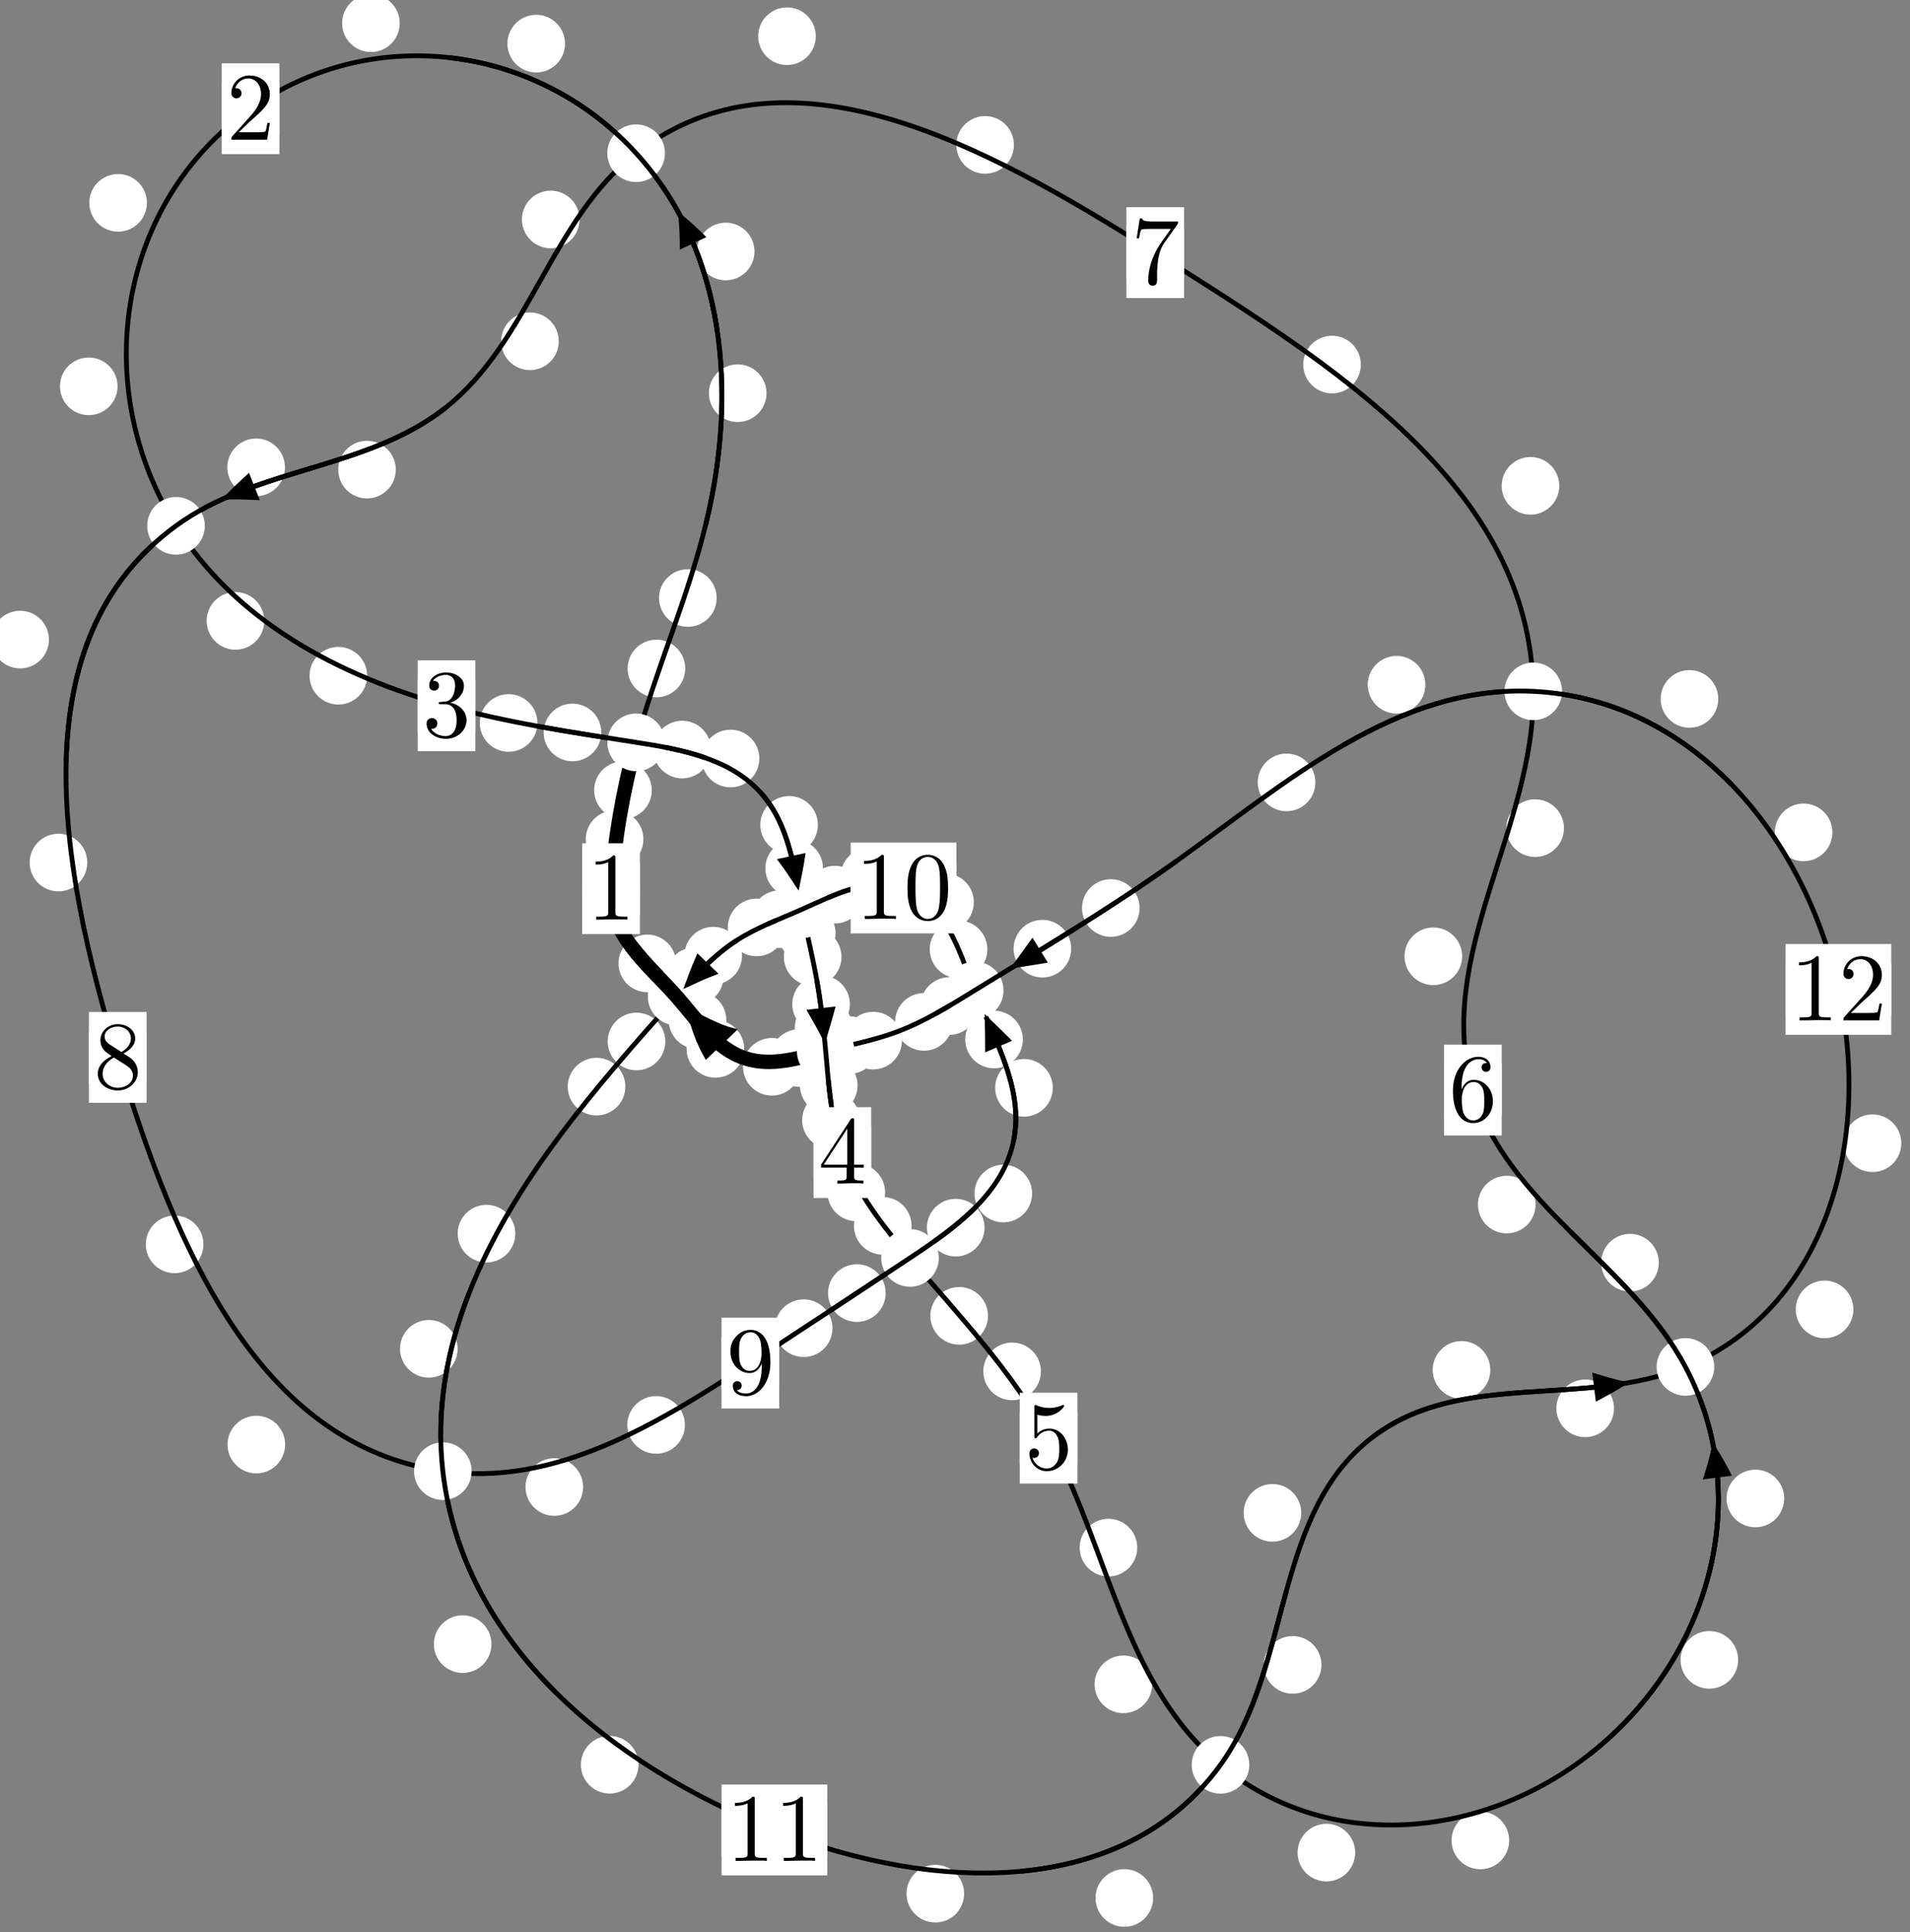 <?xml version="1.0"?>
<!-- Created by MetaPost 1.999 on 2021.07.05:2358 -->
<svg version="1.1" xmlns="http://www.w3.org/2000/svg" xmlns:xlink="http://www.w3.org/1999/xlink" width="198.171" height="200.43" viewBox="0 0 198.171 200.43">
<rect x="0" y="0" width="198.171" height="200.43" fill="#808080" stroke="none"/>
<!-- Original BoundingBox: -66.900116 -122.850647 131.271133 77.579437 -->
  <defs>
    <g transform="scale(0.01,0.01)" id="GLYPHcmr10_48">
      <path style="fill-rule: evenodd;" d="M460 -320C460 -400,455 -480,420 -554C374 -650,292 -666,250 -666C190 -666,117 -640,76 -547C44 -478,39 -400,39 -320C39 -245,43 -155,84 -79C127 2,200 22,249 22C303 22,379 1,423 -94C455 -163,460 -241,460 -320M249 -0C210 -0,151 -25,133 -121C122 -181,122 -273,122 -332C122 -396,122 -462,130 -516C149 -635,224 -644,249 -644C282 -644,348 -626,367 -527C377 -471,377 -395,377 -332C377 -257,377 -189,366 -125C351 -30,294 -0,249 -0"></path>
    </g>
    <g transform="scale(0.01,0.01)" id="GLYPHcmr10_49">
      <path style="fill-rule: evenodd;" d="M294 -640C294 -664,294 -666,271 -666C209 -602,121 -602,89 -602L89 -571C109 -571,168 -571,220 -597L220 -79C220 -43,217 -31,127 -31L95 -31L95 -0L257 -0L130 -3L217 -3L257 -3L297 -3L384 -3L419 -0L419 -31L387 -31C297 -31,294 -42,294 -79"></path>
    </g>
    <g transform="scale(0.01,0.01)" id="GLYPHcmr10_50">
      <path style="fill-rule: evenodd;" d="M127 -77L233 -180C389 -318,449 -372,449 -472C449 -586,359 -666,237 -666C124 -666,50 -574,50 -485C50 -429,100 -429,103 -429C120 -429,155 -441,155 -482C155 -508,137 -534,102 -534C94 -534,92 -534,89 -533C112 -598,166 -635,224 -635C315 -635,358 -554,358 -472C358 -392,308 -313,253 -251L61 -37C50 -26,50 -24,50 -0L421 -0L449 -174L424 -174C419 -144,412 -100,402 -85C395 -77,329 -77,307 -77"></path>
    </g>
    <g transform="scale(0.01,0.01)" id="GLYPHcmr10_51">
      <path style="fill-rule: evenodd;" d="M290 -352C372 -379,430 -449,430 -528C430 -610,342 -666,246 -666C145 -666,69 -606,69 -530C69 -497,91 -478,120 -478C151 -478,171 -500,171 -529C171 -579,124 -579,109 -579C140 -628,206 -641,242 -641C283 -641,338 -619,338 -529C338 -517,336 -459,310 -415C280 -367,246 -364,221 -363C213 -362,189 -360,182 -360C174 -359,167 -358,167 -348C167 -337,174 -337,191 -337L235 -337C317 -337,354 -269,354 -171C354 -35,285 -6,241 -6C198 -6,123 -23,88 -82C123 -77,154 -99,154 -137C154 -173,127 -193,98 -193C74 -193,42 -179,42 -135C42 -44,135 22,244 22C366 22,457 -69,457 -171C457 -253,394 -331,290 -352"></path>
    </g>
    <g transform="scale(0.01,0.01)" id="GLYPHcmr10_52">
      <path style="fill-rule: evenodd;" d="M294 -165L294 -78C294 -42,292 -31,218 -31L197 -31L197 -0L332 -0L238 -3L290 -3L332 -3L374 -3L427 -3L468 -0L468 -31L447 -31C373 -31,371 -42,371 -78L371 -165L471 -165L471 -196L371 -196L371 -651C371 -671,371 -677,355 -677C346 -677,343 -677,335 -665L28 -196L28 -165M300 -196L56 -196L300 -569"></path>
    </g>
    <g transform="scale(0.01,0.01)" id="GLYPHcmr10_53">
      <path style="fill-rule: evenodd;" d="M449 -201C449 -320,367 -420,259 -420C211 -420,168 -404,132 -369L132 -564C152 -558,185 -551,217 -551C340 -551,410 -642,410 -655C410 -661,407 -666,400 -666C399 -666,397 -666,392 -663C372 -654,323 -634,256 -634C216 -634,170 -641,123 -662C115 -665,113 -665,111 -665C101 -665,101 -657,101 -641L101 -345C101 -327,101 -319,115 -319C122 -319,124 -322,128 -328C139 -344,176 -398,257 -398C309 -398,334 -352,342 -334C358 -297,360 -258,360 -208C360 -173,360 -113,336 -71C312 -32,275 -6,229 -6C156 -6,99 -59,82 -118C85 -117,88 -116,99 -116C132 -116,149 -141,149 -165C149 -189,132 -214,99 -214C85 -214,50 -207,50 -161C50 -75,119 22,231 22C347 22,449 -74,449 -201"></path>
    </g>
    <g transform="scale(0.01,0.01)" id="GLYPHcmr10_54">
      <path style="fill-rule: evenodd;" d="M132 -328L132 -352C132 -605,256 -641,307 -641C331 -641,373 -635,395 -601C380 -601,340 -601,340 -556C340 -525,364 -510,386 -510C402 -510,432 -519,432 -558C432 -618,388 -666,305 -666C177 -666,42 -537,42 -316C42 -49,158 22,251 22C362 22,457 -72,457 -204C457 -331,368 -427,257 -427C189 -427,152 -376,132 -328M251 -6C188 -6,158 -66,152 -81C134 -128,134 -208,134 -226C134 -304,166 -404,256 -404C272 -404,318 -404,349 -342C367 -305,367 -254,367 -205C367 -157,367 -107,350 -71C320 -11,274 -6,251 -6"></path>
    </g>
    <g transform="scale(0.01,0.01)" id="GLYPHcmr10_55">
      <path style="fill-rule: evenodd;" d="M476 -609C485 -621,485 -623,485 -644L242 -644C120 -644,118 -657,114 -676L89 -676L56 -470L81 -470C84 -486,93 -549,106 -561C113 -567,191 -567,204 -567L411 -567C400 -551,321 -442,299 -409C209 -274,176 -135,176 -33C176 -23,176 22,222 22C268 22,268 -23,268 -33L268 -84C268 -139,271 -194,279 -248C283 -271,297 -357,341 -419"></path>
    </g>
    <g transform="scale(0.01,0.01)" id="GLYPHcmr10_56">
      <path style="fill-rule: evenodd;" d="M163 -457C117 -487,113 -521,113 -538C113 -599,178 -641,249 -641C322 -641,386 -589,386 -517C386 -460,347 -412,287 -377M309 -362C381 -399,430 -451,430 -517C430 -609,341 -666,250 -666C150 -666,69 -592,69 -499C69 -481,71 -436,113 -389C124 -377,161 -352,186 -335C128 -306,42 -250,42 -151C42 -45,144 22,249 22C362 22,457 -61,457 -168C457 -204,446 -249,408 -291C389 -312,373 -322,309 -362M209 -320L332 -242C360 -223,407 -193,407 -132C407 -58,332 -6,250 -6C164 -6,92 -68,92 -151C92 -209,124 -273,209 -320"></path>
    </g>
    <g transform="scale(0.01,0.01)" id="GLYPHcmr10_57">
      <path style="fill-rule: evenodd;" d="M367 -318L367 -286C367 -52,263 -6,205 -6C188 -6,134 -8,107 -42C151 -42,159 -71,159 -88C159 -119,135 -134,113 -134C97 -134,67 -125,67 -86C67 -19,121 22,206 22C335 22,457 -114,457 -329C457 -598,342 -666,253 -666C198 -666,149 -648,106 -603C65 -558,42 -516,42 -441C42 -316,130 -218,242 -218C303 -218,344 -260,367 -318M243 -241C227 -241,181 -241,150 -304C132 -341,132 -391,132 -440C132 -494,132 -541,153 -578C180 -628,218 -641,253 -641C299 -641,332 -607,349 -562C361 -530,365 -467,365 -421C365 -338,331 -241,243 -241"></path>
    </g>
  </defs>
  <path d="M66.755 87.045C66.755 86.252,66.44 85.492,65.879 84.932C65.319 84.371,64.559 84.056,63.766 84.056C62.973 84.056,62.213 84.371,61.653 84.932C61.092 85.492,60.777 86.252,60.777 87.045C60.777 87.838,61.092 88.598,61.653 89.158C62.213 89.719,62.973 90.034,63.766 90.034C64.559 90.034,65.319 89.719,65.879 89.158C66.44 88.598,66.755 87.838,66.755 87.045Z" style="fill: rgb(100%,100%,100%);stroke: none;"></path>
  <path d="M66.388 92.177C66.388 91.385,66.073 90.625,65.513 90.064C64.952 89.504,64.192 89.189,63.399 89.189C62.607 89.189,61.847 89.504,61.286 90.064C60.726 90.625,60.411 91.385,60.411 92.177C60.411 92.97,60.726 93.73,61.286 94.291C61.847 94.851,62.607 95.166,63.399 95.166C64.192 95.166,64.952 94.851,65.513 94.291C66.073 93.73,66.388 92.97,66.388 92.177Z" style="fill: rgb(100%,100%,100%);stroke: none;"></path>
  <path d="M71.094 69.336C71.094 68.543,70.779 67.783,70.219 67.222C69.658 66.662,68.898 66.347,68.106 66.347C67.313 66.347,66.553 66.662,65.992 67.222C65.432 67.783,65.117 68.543,65.117 69.336C65.117 70.128,65.432 70.888,65.992 71.449C66.553 72.009,67.313 72.324,68.106 72.324C68.898 72.324,69.658 72.009,70.219 71.449C70.779 70.888,71.094 70.128,71.094 69.336Z" style="fill: rgb(100%,100%,100%);stroke: none;"></path>
  <path d="M67.626 81.961C67.626 81.169,67.311 80.409,66.75 79.848C66.19 79.288,65.43 78.973,64.637 78.973C63.844 78.973,63.084 79.288,62.524 79.848C61.963 80.409,61.648 81.169,61.648 81.961C61.648 82.754,61.963 83.514,62.524 84.075C63.084 84.635,63.844 84.95,64.637 84.95C65.43 84.95,66.19 84.635,66.75 84.075C67.311 83.514,67.626 82.754,67.626 81.961Z" style="fill: rgb(100%,100%,100%);stroke: none;"></path>
  <path d="M79.528 40.784C79.528 39.991,79.213 39.231,78.653 38.671C78.092 38.11,77.332 37.795,76.54 37.795C75.747 37.795,74.987 38.11,74.426 38.671C73.866 39.231,73.551 39.991,73.551 40.784C73.551 41.577,73.866 42.337,74.426 42.897C74.987 43.458,75.747 43.773,76.54 43.773C77.332 43.773,78.092 43.458,78.653 42.897C79.213 42.337,79.528 41.577,79.528 40.784Z" style="fill: rgb(100%,100%,100%);stroke: none;"></path>
  <path d="M74.357 62.026C74.357 61.233,74.042 60.473,73.481 59.913C72.921 59.352,72.161 59.037,71.368 59.037C70.575 59.037,69.815 59.352,69.255 59.913C68.694 60.473,68.379 61.233,68.379 62.026C68.379 62.819,68.694 63.579,69.255 64.139C69.815 64.7,70.575 65.015,71.368 65.015C72.161 65.015,72.921 64.7,73.481 64.139C74.042 63.579,74.357 62.819,74.357 62.026Z" style="fill: rgb(100%,100%,100%);stroke: none;"></path>
  <path d="M58.623 4.526C58.623 3.733,58.308 2.973,57.748 2.413C57.187 1.852,56.427 1.537,55.635 1.537C54.842 1.537,54.082 1.852,53.521 2.413C52.961 2.973,52.646 3.733,52.646 4.526C52.646 5.319,52.961 6.079,53.521 6.639C54.082 7.2,54.842 7.515,55.635 7.515C56.427 7.515,57.187 7.2,57.748 6.639C58.308 6.079,58.623 5.319,58.623 4.526Z" style="fill: rgb(100%,100%,100%);stroke: none;"></path>
  <path d="M78.283 26.085C78.283 25.293,77.968 24.533,77.408 23.972C76.847 23.412,76.087 23.097,75.294 23.097C74.502 23.097,73.742 23.412,73.181 23.972C72.621 24.533,72.306 25.293,72.306 26.085C72.306 26.878,72.621 27.638,73.181 28.199C73.742 28.759,74.502 29.074,75.294 29.074C76.087 29.074,76.847 28.759,77.408 28.199C77.968 27.638,78.283 26.878,78.283 26.085Z" style="fill: rgb(100%,100%,100%);stroke: none;"></path>
  <path d="M15.243 21.039C15.243 20.247,14.928 19.486,14.368 18.926C13.808 18.366,13.047 18.051,12.255 18.051C11.462 18.051,10.702 18.366,10.141 18.926C9.581 19.486,9.266 20.247,9.266 21.039C9.266 21.832,9.581 22.592,10.141 23.153C10.702 23.713,11.462 24.028,12.255 24.028C13.047 24.028,13.808 23.713,14.368 23.153C14.928 22.592,15.243 21.832,15.243 21.039Z" style="fill: rgb(100%,100%,100%);stroke: none;"></path>
  <path d="M41.475 2.409C41.475 1.617,41.16 0.856,40.599 0.296C40.039 -0.264,39.279 -0.579,38.486 -0.579C37.693 -0.579,36.933 -0.264,36.373 0.296C35.812 0.856,35.497 1.617,35.497 2.409C35.497 3.202,35.812 3.962,36.373 4.523C36.933 5.083,37.693 5.398,38.486 5.398C39.279 5.398,40.039 5.083,40.599 4.523C41.16 3.962,41.475 3.202,41.475 2.409Z" style="fill: rgb(100%,100%,100%);stroke: none;"></path>
  <path d="M27.418 64.399C27.418 63.606,27.103 62.846,26.543 62.285C25.983 61.725,25.222 61.41,24.43 61.41C23.637 61.41,22.877 61.725,22.316 62.285C21.756 62.846,21.441 63.606,21.441 64.399C21.441 65.191,21.756 65.951,22.316 66.512C22.877 67.072,23.637 67.387,24.43 67.387C25.222 67.387,25.983 67.072,26.543 66.512C27.103 65.951,27.418 65.191,27.418 64.399Z" style="fill: rgb(100%,100%,100%);stroke: none;"></path>
  <path d="M12.198 40.072C12.198 39.279,11.883 38.519,11.323 37.958C10.762 37.398,10.002 37.083,9.209 37.083C8.417 37.083,7.656 37.398,7.096 37.958C6.535 38.519,6.221 39.279,6.221 40.072C6.221 40.864,6.535 41.624,7.096 42.185C7.656 42.745,8.417 43.06,9.209 43.06C10.002 43.06,10.762 42.745,11.323 42.185C11.883 41.624,12.198 40.864,12.198 40.072Z" style="fill: rgb(100%,100%,100%);stroke: none;"></path>
  <path d="M55.76 74.988C55.76 74.195,55.445 73.435,54.885 72.875C54.324 72.314,53.564 71.999,52.771 71.999C51.979 71.999,51.219 72.314,50.658 72.875C50.098 73.435,49.783 74.195,49.783 74.988C49.783 75.781,50.098 76.541,50.658 77.101C51.219 77.662,51.979 77.977,52.771 77.977C53.564 77.977,54.324 77.662,54.885 77.101C55.445 76.541,55.76 75.781,55.76 74.988Z" style="fill: rgb(100%,100%,100%);stroke: none;"></path>
  <path d="M38.095 70.089C38.095 69.296,37.78 68.536,37.219 67.976C36.659 67.415,35.899 67.1,35.106 67.1C34.313 67.1,33.553 67.415,32.993 67.976C32.432 68.536,32.117 69.296,32.117 70.089C32.117 70.882,32.432 71.642,32.993 72.202C33.553 72.763,34.313 73.078,35.106 73.078C35.899 73.078,36.659 72.763,37.219 72.202C37.78 71.642,38.095 70.882,38.095 70.089Z" style="fill: rgb(100%,100%,100%);stroke: none;"></path>
  <path d="M73.769 77.745C73.769 76.952,73.454 76.192,72.894 75.632C72.333 75.071,71.573 74.756,70.781 74.756C69.988 74.756,69.228 75.071,68.667 75.632C68.107 76.192,67.792 76.952,67.792 77.745C67.792 78.538,68.107 79.298,68.667 79.858C69.228 80.419,69.988 80.734,70.781 80.734C71.573 80.734,72.333 80.419,72.894 79.858C73.454 79.298,73.769 78.538,73.769 77.745Z" style="fill: rgb(100%,100%,100%);stroke: none;"></path>
  <path d="M62.385 75.971C62.385 75.178,62.07 74.418,61.509 73.858C60.949 73.297,60.189 72.982,59.396 72.982C58.603 72.982,57.843 73.297,57.283 73.858C56.722 74.418,56.407 75.178,56.407 75.971C56.407 76.764,56.722 77.524,57.283 78.084C57.843 78.645,58.603 78.96,59.396 78.96C60.189 78.96,60.949 78.645,61.509 78.084C62.07 77.524,62.385 76.764,62.385 75.971Z" style="fill: rgb(100%,100%,100%);stroke: none;"></path>
  <path d="M84.862 85.556C84.862 84.764,84.547 84.004,83.987 83.443C83.426 82.883,82.666 82.568,81.874 82.568C81.081 82.568,80.321 82.883,79.76 83.443C79.2 84.004,78.885 84.764,78.885 85.556C78.885 86.349,79.2 87.109,79.76 87.67C80.321 88.23,81.081 88.545,81.874 88.545C82.666 88.545,83.426 88.23,83.987 87.67C84.547 87.109,84.862 86.349,84.862 85.556Z" style="fill: rgb(100%,100%,100%);stroke: none;"></path>
  <path d="M78.786 78.675C78.786 77.883,78.471 77.122,77.911 76.562C77.35 76.001,76.59 75.686,75.797 75.686C75.005 75.686,74.244 76.001,73.684 76.562C73.123 77.122,72.808 77.883,72.808 78.675C72.808 79.468,73.123 80.228,73.684 80.789C74.244 81.349,75.005 81.664,75.797 81.664C76.59 81.664,77.35 81.349,77.911 80.789C78.471 80.228,78.786 79.468,78.786 78.675Z" style="fill: rgb(100%,100%,100%);stroke: none;"></path>
  <path d="M86.692 96.795C86.692 96.003,86.377 95.242,85.816 94.682C85.256 94.122,84.496 93.807,83.703 93.807C82.91 93.807,82.15 94.122,81.59 94.682C81.029 95.242,80.714 96.003,80.714 96.795C80.714 97.588,81.029 98.348,81.59 98.909C82.15 99.469,82.91 99.784,83.703 99.784C84.496 99.784,85.256 99.469,85.816 98.909C86.377 98.348,86.692 97.588,86.692 96.795Z" style="fill: rgb(100%,100%,100%);stroke: none;"></path>
  <path d="M85.389 90.063C85.389 89.27,85.074 88.51,84.513 87.95C83.953 87.389,83.192 87.074,82.4 87.074C81.607 87.074,80.847 87.389,80.286 87.95C79.726 88.51,79.411 89.27,79.411 90.063C79.411 90.856,79.726 91.616,80.286 92.176C80.847 92.737,81.607 93.052,82.4 93.052C83.192 93.052,83.953 92.737,84.513 92.176C85.074 91.616,85.389 90.856,85.389 90.063Z" style="fill: rgb(100%,100%,100%);stroke: none;"></path>
  <path d="M88.177 104.155C88.177 103.362,87.862 102.602,87.302 102.042C86.741 101.481,85.981 101.166,85.188 101.166C84.396 101.166,83.635 101.481,83.075 102.042C82.515 102.602,82.2 103.362,82.2 104.155C82.2 104.948,82.515 105.708,83.075 106.268C83.635 106.829,84.396 107.144,85.188 107.144C85.981 107.144,86.741 106.829,87.302 106.268C87.862 105.708,88.177 104.948,88.177 104.155Z" style="fill: rgb(100%,100%,100%);stroke: none;"></path>
  <path d="M87.308 99.252C87.308 98.46,86.993 97.699,86.432 97.139C85.872 96.578,85.112 96.264,84.319 96.264C83.526 96.264,82.766 96.578,82.206 97.139C81.645 97.699,81.33 98.46,81.33 99.252C81.33 100.045,81.645 100.805,82.206 101.366C82.766 101.926,83.526 102.241,84.319 102.241C85.112 102.241,85.872 101.926,86.432 101.366C86.993 100.805,87.308 100.045,87.308 99.252Z" style="fill: rgb(100%,100%,100%);stroke: none;"></path>
  <path d="M88.975 112.582C88.975 111.789,88.66 111.029,88.1 110.469C87.539 109.908,86.779 109.593,85.987 109.593C85.194 109.593,84.434 109.908,83.873 110.469C83.313 111.029,82.998 111.789,82.998 112.582C82.998 113.375,83.313 114.135,83.873 114.695C84.434 115.256,85.194 115.571,85.987 115.571C86.779 115.571,87.539 115.256,88.1 114.695C88.66 114.135,88.975 113.375,88.975 112.582Z" style="fill: rgb(100%,100%,100%);stroke: none;"></path>
  <path d="M88.44 106.591C88.44 105.798,88.125 105.038,87.564 104.477C87.004 103.917,86.244 103.602,85.451 103.602C84.658 103.602,83.898 103.917,83.338 104.477C82.777 105.038,82.462 105.798,82.462 106.591C82.462 107.383,82.777 108.144,83.338 108.704C83.898 109.265,84.658 109.579,85.451 109.579C86.244 109.579,87.004 109.265,87.564 108.704C88.125 108.144,88.44 107.383,88.44 106.591Z" style="fill: rgb(100%,100%,100%);stroke: none;"></path>
  <path d="M91.833 123.673C91.833 122.881,91.518 122.12,90.957 121.56C90.397 120.999,89.637 120.684,88.844 120.684C88.051 120.684,87.291 120.999,86.731 121.56C86.17 122.12,85.855 122.881,85.855 123.673C85.855 124.466,86.17 125.226,86.731 125.787C87.291 126.347,88.051 126.662,88.844 126.662C89.637 126.662,90.397 126.347,90.957 125.787C91.518 125.226,91.833 124.466,91.833 123.673Z" style="fill: rgb(100%,100%,100%);stroke: none;"></path>
  <path d="M89.205 116.178C89.205 115.385,88.89 114.625,88.33 114.064C87.769 113.504,87.009 113.189,86.217 113.189C85.424 113.189,84.664 113.504,84.103 114.064C83.543 114.625,83.228 115.385,83.228 116.178C83.228 116.97,83.543 117.731,84.103 118.291C84.664 118.852,85.424 119.166,86.217 119.166C87.009 119.166,87.769 118.852,88.33 118.291C88.89 117.731,89.205 116.97,89.205 116.178Z" style="fill: rgb(100%,100%,100%);stroke: none;"></path>
  <path d="M102.507 136.482C102.507 135.689,102.192 134.929,101.632 134.369C101.071 133.808,100.311 133.493,99.519 133.493C98.726 133.493,97.966 133.808,97.405 134.369C96.845 134.929,96.53 135.689,96.53 136.482C96.53 137.275,96.845 138.035,97.405 138.595C97.966 139.156,98.726 139.471,99.519 139.471C100.311 139.471,101.071 139.156,101.632 138.595C102.192 138.035,102.507 137.275,102.507 136.482Z" style="fill: rgb(100%,100%,100%);stroke: none;"></path>
  <path d="M94.579 127.147C94.579 126.354,94.264 125.594,93.704 125.034C93.143 124.473,92.383 124.158,91.591 124.158C90.798 124.158,90.038 124.473,89.477 125.034C88.917 125.594,88.602 126.354,88.602 127.147C88.602 127.94,88.917 128.7,89.477 129.26C90.038 129.821,90.798 130.136,91.591 130.136C92.383 130.136,93.143 129.821,93.704 129.26C94.264 128.7,94.579 127.94,94.579 127.147Z" style="fill: rgb(100%,100%,100%);stroke: none;"></path>
  <path d="M117.995 160.523C117.995 159.73,117.68 158.97,117.12 158.41C116.559 157.849,115.799 157.534,115.007 157.534C114.214 157.534,113.454 157.849,112.893 158.41C112.333 158.97,112.018 159.73,112.018 160.523C112.018 161.316,112.333 162.076,112.893 162.636C113.454 163.197,114.214 163.512,115.007 163.512C115.799 163.512,116.559 163.197,117.12 162.636C117.68 162.076,117.995 161.316,117.995 160.523Z" style="fill: rgb(100%,100%,100%);stroke: none;"></path>
  <path d="M107.999 142.242C107.999 141.449,107.684 140.689,107.124 140.128C106.563 139.568,105.803 139.253,105.011 139.253C104.218 139.253,103.458 139.568,102.897 140.128C102.337 140.689,102.022 141.449,102.022 142.242C102.022 143.034,102.337 143.794,102.897 144.355C103.458 144.915,104.218 145.23,105.011 145.23C105.803 145.23,106.563 144.915,107.124 144.355C107.684 143.794,107.999 143.034,107.999 142.242Z" style="fill: rgb(100%,100%,100%);stroke: none;"></path>
  <path d="M140.607 192.157C140.607 191.364,140.292 190.604,139.732 190.043C139.171 189.483,138.411 189.168,137.618 189.168C136.826 189.168,136.066 189.483,135.505 190.043C134.945 190.604,134.63 191.364,134.63 192.157C134.63 192.949,134.945 193.71,135.505 194.27C136.066 194.83,136.826 195.145,137.618 195.145C138.411 195.145,139.171 194.83,139.732 194.27C140.292 193.71,140.607 192.949,140.607 192.157Z" style="fill: rgb(100%,100%,100%);stroke: none;"></path>
  <path d="M119.544 174.703C119.544 173.91,119.229 173.15,118.668 172.589C118.108 172.029,117.348 171.714,116.555 171.714C115.762 171.714,115.002 172.029,114.442 172.589C113.881 173.15,113.566 173.91,113.566 174.703C113.566 175.495,113.881 176.255,114.442 176.816C115.002 177.376,115.762 177.691,116.555 177.691C117.348 177.691,118.108 177.376,118.668 176.816C119.229 176.255,119.544 175.495,119.544 174.703Z" style="fill: rgb(100%,100%,100%);stroke: none;"></path>
  <path d="M180.34 172.163C180.34 171.371,180.025 170.611,179.465 170.05C178.904 169.49,178.144 169.175,177.351 169.175C176.559 169.175,175.799 169.49,175.238 170.05C174.678 170.611,174.363 171.371,174.363 172.163C174.363 172.956,174.678 173.716,175.238 174.277C175.799 174.837,176.559 175.152,177.351 175.152C178.144 175.152,178.904 174.837,179.465 174.277C180.025 173.716,180.34 172.956,180.34 172.163Z" style="fill: rgb(100%,100%,100%);stroke: none;"></path>
  <path d="M156.583 190.896C156.583 190.103,156.268 189.343,155.708 188.782C155.147 188.222,154.387 187.907,153.595 187.907C152.802 187.907,152.042 188.222,151.481 188.782C150.921 189.343,150.606 190.103,150.606 190.896C150.606 191.688,150.921 192.448,151.481 193.009C152.042 193.569,152.802 193.884,153.595 193.884C154.387 193.884,155.147 193.569,155.708 193.009C156.268 192.448,156.583 191.688,156.583 190.896Z" style="fill: rgb(100%,100%,100%);stroke: none;"></path>
  <path d="M172.107 130.968C172.107 130.175,171.792 129.415,171.232 128.854C170.671 128.294,169.911 127.979,169.119 127.979C168.326 127.979,167.566 128.294,167.005 128.854C166.445 129.415,166.13 130.175,166.13 130.968C166.13 131.76,166.445 132.52,167.005 133.081C167.566 133.641,168.326 133.956,169.119 133.956C169.911 133.956,170.671 133.641,171.232 133.081C171.792 132.52,172.107 131.76,172.107 130.968Z" style="fill: rgb(100%,100%,100%);stroke: none;"></path>
  <path d="M185.119 155.425C185.119 154.632,184.804 153.872,184.243 153.312C183.683 152.751,182.923 152.436,182.13 152.436C181.337 152.436,180.577 152.751,180.017 153.312C179.456 153.872,179.141 154.632,179.141 155.425C179.141 156.218,179.456 156.978,180.017 157.538C180.577 158.099,181.337 158.414,182.13 158.414C182.923 158.414,183.683 158.099,184.243 157.538C184.804 156.978,185.119 156.218,185.119 155.425Z" style="fill: rgb(100%,100%,100%);stroke: none;"></path>
  <path d="M151.703 99.188C151.703 98.395,151.388 97.635,150.827 97.075C150.267 96.514,149.507 96.199,148.714 96.199C147.921 96.199,147.161 96.514,146.601 97.075C146.04 97.635,145.725 98.395,145.725 99.188C145.725 99.981,146.04 100.741,146.601 101.301C147.161 101.862,147.921 102.177,148.714 102.177C149.507 102.177,150.267 101.862,150.827 101.301C151.388 100.741,151.703 99.981,151.703 99.188Z" style="fill: rgb(100%,100%,100%);stroke: none;"></path>
  <path d="M159.32 124.94C159.32 124.148,159.005 123.388,158.445 122.827C157.884 122.267,157.124 121.952,156.331 121.952C155.539 121.952,154.778 122.267,154.218 122.827C153.658 123.388,153.343 124.148,153.343 124.94C153.343 125.733,153.658 126.493,154.218 127.054C154.778 127.614,155.539 127.929,156.331 127.929C157.124 127.929,157.884 127.614,158.445 127.054C159.005 126.493,159.32 125.733,159.32 124.94Z" style="fill: rgb(100%,100%,100%);stroke: none;"></path>
  <path d="M161.784 50.391C161.784 49.598,161.469 48.838,160.908 48.278C160.348 47.717,159.588 47.402,158.795 47.402C158.002 47.402,157.242 47.717,156.682 48.278C156.121 48.838,155.806 49.598,155.806 50.391C155.806 51.184,156.121 51.944,156.682 52.504C157.242 53.065,158.002 53.38,158.795 53.38C159.588 53.38,160.348 53.065,160.908 52.504C161.469 51.944,161.784 51.184,161.784 50.391Z" style="fill: rgb(100%,100%,100%);stroke: none;"></path>
  <path d="M162.268 85.897C162.268 85.104,161.953 84.344,161.392 83.784C160.832 83.223,160.071 82.908,159.279 82.908C158.486 82.908,157.726 83.223,157.165 83.784C156.605 84.344,156.29 85.104,156.29 85.897C156.29 86.69,156.605 87.45,157.165 88.01C157.726 88.571,158.486 88.886,159.279 88.886C160.071 88.886,160.832 88.571,161.392 88.01C161.953 87.45,162.268 86.69,162.268 85.897Z" style="fill: rgb(100%,100%,100%);stroke: none;"></path>
  <path d="M105.199 15.029C105.199 14.237,104.884 13.477,104.324 12.916C103.763 12.356,103.003 12.041,102.211 12.041C101.418 12.041,100.658 12.356,100.097 12.916C99.537 13.477,99.222 14.237,99.222 15.029C99.222 15.822,99.537 16.582,100.097 17.143C100.658 17.703,101.418 18.018,102.211 18.018C103.003 18.018,103.763 17.703,104.324 17.143C104.884 16.582,105.199 15.822,105.199 15.029Z" style="fill: rgb(100%,100%,100%);stroke: none;"></path>
  <path d="M141.192 37.813C141.192 37.02,140.877 36.26,140.317 35.7C139.756 35.139,138.996 34.824,138.203 34.824C137.411 34.824,136.65 35.139,136.09 35.7C135.53 36.26,135.215 37.02,135.215 37.813C135.215 38.606,135.53 39.366,136.09 39.926C136.65 40.487,137.411 40.802,138.203 40.802C138.996 40.802,139.756 40.487,140.317 39.926C140.877 39.366,141.192 38.606,141.192 37.813Z" style="fill: rgb(100%,100%,100%);stroke: none;"></path>
  <path d="M60.128 22.762C60.128 21.97,59.814 21.21,59.253 20.649C58.693 20.089,57.932 19.774,57.14 19.774C56.347 19.774,55.587 20.089,55.026 20.649C54.466 21.21,54.151 21.97,54.151 22.762C54.151 23.555,54.466 24.315,55.026 24.876C55.587 25.436,56.347 25.751,57.14 25.751C57.932 25.751,58.693 25.436,59.253 24.876C59.814 24.315,60.128 23.555,60.128 22.762Z" style="fill: rgb(100%,100%,100%);stroke: none;"></path>
  <path d="M84.644 3.755C84.644 2.963,84.329 2.203,83.768 1.642C83.208 1.082,82.448 0.767,81.655 0.767C80.862 0.767,80.102 1.082,79.542 1.642C78.981 2.203,78.666 2.963,78.666 3.755C78.666 4.548,78.981 5.308,79.542 5.869C80.102 6.429,80.862 6.744,81.655 6.744C82.448 6.744,83.208 6.429,83.768 5.869C84.329 5.308,84.644 4.548,84.644 3.755Z" style="fill: rgb(100%,100%,100%);stroke: none;"></path>
  <path d="M41.068 48.71C41.068 47.917,40.753 47.157,40.193 46.597C39.632 46.036,38.872 45.721,38.08 45.721C37.287 45.721,36.527 46.036,35.966 46.597C35.406 47.157,35.091 47.917,35.091 48.71C35.091 49.503,35.406 50.263,35.966 50.823C36.527 51.384,37.287 51.699,38.08 51.699C38.872 51.699,39.632 51.384,40.193 50.823C40.753 50.263,41.068 49.503,41.068 48.71Z" style="fill: rgb(100%,100%,100%);stroke: none;"></path>
  <path d="M57.974 35.399C57.974 34.606,57.659 33.846,57.099 33.286C56.538 32.725,55.778 32.41,54.985 32.41C54.193 32.41,53.432 32.725,52.872 33.286C52.311 33.846,51.996 34.606,51.996 35.399C51.996 36.192,52.311 36.952,52.872 37.512C53.432 38.073,54.193 38.388,54.985 38.388C55.778 38.388,56.538 38.073,57.099 37.512C57.659 36.952,57.974 36.192,57.974 35.399Z" style="fill: rgb(100%,100%,100%);stroke: none;"></path>
  <path d="M5.077 66.339C5.077 65.546,4.762 64.786,4.202 64.226C3.641 63.665,2.881 63.35,2.089 63.35C1.296 63.35,0.536 63.665,-0.025 64.226C-0.585 64.786,-0.9 65.546,-0.9 66.339C-0.9 67.132,-0.585 67.892,-0.025 68.452C0.536 69.013,1.296 69.328,2.089 69.328C2.881 69.328,3.641 69.013,4.202 68.452C4.762 67.892,5.077 67.132,5.077 66.339Z" style="fill: rgb(100%,100%,100%);stroke: none;"></path>
  <path d="M29.564 48.473C29.564 47.68,29.249 46.92,28.689 46.36C28.128 45.799,27.368 45.484,26.576 45.484C25.783 45.484,25.023 45.799,24.462 46.36C23.902 46.92,23.587 47.68,23.587 48.473C23.587 49.266,23.902 50.026,24.462 50.586C25.023 51.147,25.783 51.462,26.576 51.462C27.368 51.462,28.128 51.147,28.689 50.586C29.249 50.026,29.564 49.266,29.564 48.473Z" style="fill: rgb(100%,100%,100%);stroke: none;"></path>
  <path d="M21.106 129.067C21.106 128.274,20.791 127.514,20.231 126.954C19.671 126.393,18.91 126.078,18.118 126.078C17.325 126.078,16.565 126.393,16.004 126.954C15.444 127.514,15.129 128.274,15.129 129.067C15.129 129.86,15.444 130.62,16.004 131.18C16.565 131.741,17.325 132.056,18.118 132.056C18.91 132.056,19.671 131.741,20.231 131.18C20.791 130.62,21.106 129.86,21.106 129.067Z" style="fill: rgb(100%,100%,100%);stroke: none;"></path>
  <path d="M9.053 89.464C9.053 88.672,8.738 87.912,8.178 87.351C7.617 86.791,6.857 86.476,6.065 86.476C5.272 86.476,4.512 86.791,3.951 87.351C3.391 87.912,3.076 88.672,3.076 89.464C3.076 90.257,3.391 91.017,3.951 91.578C4.512 92.138,5.272 92.453,6.065 92.453C6.857 92.453,7.617 92.138,8.178 91.578C8.738 91.017,9.053 90.257,9.053 89.464Z" style="fill: rgb(100%,100%,100%);stroke: none;"></path>
  <path d="M60.501 154.237C60.501 153.445,60.186 152.684,59.625 152.124C59.065 151.563,58.305 151.249,57.512 151.249C56.719 151.249,55.959 151.563,55.399 152.124C54.838 152.684,54.523 153.445,54.523 154.237C54.523 155.03,54.838 155.79,55.399 156.351C55.959 156.911,56.719 157.226,57.512 157.226C58.305 157.226,59.065 156.911,59.625 156.351C60.186 155.79,60.501 155.03,60.501 154.237Z" style="fill: rgb(100%,100%,100%);stroke: none;"></path>
  <path d="M29.583 149.833C29.583 149.04,29.268 148.28,28.708 147.72C28.147 147.159,27.387 146.844,26.594 146.844C25.802 146.844,25.042 147.159,24.481 147.72C23.921 148.28,23.606 149.04,23.606 149.833C23.606 150.626,23.921 151.386,24.481 151.946C25.042 152.507,25.802 152.822,26.594 152.822C27.387 152.822,28.147 152.507,28.708 151.946C29.268 151.386,29.583 150.626,29.583 149.833Z" style="fill: rgb(100%,100%,100%);stroke: none;"></path>
  <path d="M86.373 137.764C86.373 136.971,86.059 136.211,85.498 135.65C84.938 135.09,84.177 134.775,83.385 134.775C82.592 134.775,81.832 135.09,81.271 135.65C80.711 136.211,80.396 136.971,80.396 137.764C80.396 138.557,80.711 139.317,81.271 139.877C81.832 140.438,82.592 140.753,83.385 140.753C84.177 140.753,84.938 140.438,85.498 139.877C86.059 139.317,86.373 138.557,86.373 137.764Z" style="fill: rgb(100%,100%,100%);stroke: none;"></path>
  <path d="M71.064 147.795C71.064 147.003,70.749 146.242,70.189 145.682C69.628 145.121,68.868 144.807,68.075 144.807C67.283 144.807,66.522 145.121,65.962 145.682C65.402 146.242,65.087 147.003,65.087 147.795C65.087 148.588,65.402 149.348,65.962 149.909C66.522 150.469,67.283 150.784,68.075 150.784C68.868 150.784,69.628 150.469,70.189 149.909C70.749 149.348,71.064 148.588,71.064 147.795Z" style="fill: rgb(100%,100%,100%);stroke: none;"></path>
  <path d="M102.148 127.335C102.148 126.542,101.833 125.782,101.272 125.221C100.712 124.661,99.952 124.346,99.159 124.346C98.366 124.346,97.606 124.661,97.046 125.221C96.485 125.782,96.17 126.542,96.17 127.335C96.17 128.127,96.485 128.887,97.046 129.448C97.606 130.008,98.366 130.323,99.159 130.323C99.952 130.323,100.712 130.008,101.272 129.448C101.833 128.887,102.148 128.127,102.148 127.335Z" style="fill: rgb(100%,100%,100%);stroke: none;"></path>
  <path d="M91.891 134.122C91.891 133.329,91.576 132.569,91.016 132.009C90.455 131.448,89.695 131.133,88.903 131.133C88.11 131.133,87.35 131.448,86.789 132.009C86.229 132.569,85.914 133.329,85.914 134.122C85.914 134.915,86.229 135.675,86.789 136.235C87.35 136.796,88.11 137.111,88.903 137.111C89.695 137.111,90.455 136.796,91.016 136.235C91.576 135.675,91.891 134.915,91.891 134.122Z" style="fill: rgb(100%,100%,100%);stroke: none;"></path>
  <path d="M109.232 112.83C109.232 112.037,108.917 111.277,108.356 110.717C107.796 110.156,107.036 109.841,106.243 109.841C105.45 109.841,104.69 110.156,104.13 110.717C103.569 111.277,103.254 112.037,103.254 112.83C103.254 113.623,103.569 114.383,104.13 114.943C104.69 115.504,105.45 115.819,106.243 115.819C107.036 115.819,107.796 115.504,108.356 114.943C108.917 114.383,109.232 113.623,109.232 112.83Z" style="fill: rgb(100%,100%,100%);stroke: none;"></path>
  <path d="M107.085 123.795C107.085 123.002,106.77 122.242,106.21 121.681C105.649 121.121,104.889 120.806,104.097 120.806C103.304 120.806,102.544 121.121,101.983 121.681C101.423 122.242,101.108 123.002,101.108 123.795C101.108 124.587,101.423 125.347,101.983 125.908C102.544 126.468,103.304 126.783,104.097 126.783C104.889 126.783,105.649 126.468,106.21 125.908C106.77 125.347,107.085 124.587,107.085 123.795Z" style="fill: rgb(100%,100%,100%);stroke: none;"></path>
  <path d="M102.442 98.469C102.442 97.676,102.127 96.916,101.566 96.356C101.006 95.795,100.245 95.48,99.453 95.48C98.66 95.48,97.9 95.795,97.339 96.356C96.779 96.916,96.464 97.676,96.464 98.469C96.464 99.262,96.779 100.022,97.339 100.582C97.9 101.143,98.66 101.458,99.453 101.458C100.245 101.458,101.006 101.143,101.566 100.582C102.127 100.022,102.442 99.262,102.442 98.469Z" style="fill: rgb(100%,100%,100%);stroke: none;"></path>
  <path d="M106.126 107.817C106.126 107.024,105.811 106.264,105.25 105.703C104.69 105.143,103.93 104.828,103.137 104.828C102.344 104.828,101.584 105.143,101.024 105.703C100.463 106.264,100.148 107.024,100.148 107.817C100.148 108.609,100.463 109.37,101.024 109.93C101.584 110.491,102.344 110.806,103.137 110.806C103.93 110.806,104.69 110.491,105.25 109.93C105.811 109.37,106.126 108.609,106.126 107.817Z" style="fill: rgb(100%,100%,100%);stroke: none;"></path>
  <path d="M93.202 90.896C93.202 90.103,92.887 89.343,92.326 88.783C91.766 88.222,91.006 87.907,90.213 87.907C89.42 87.907,88.66 88.222,88.1 88.783C87.539 89.343,87.224 90.103,87.224 90.896C87.224 91.689,87.539 92.449,88.1 93.009C88.66 93.57,89.42 93.885,90.213 93.885C91.006 93.885,91.766 93.57,92.326 93.009C92.887 92.449,93.202 91.689,93.202 90.896Z" style="fill: rgb(100%,100%,100%);stroke: none;"></path>
  <path d="M101.041 93.581C101.041 92.788,100.727 92.028,100.166 91.467C99.606 90.907,98.845 90.592,98.053 90.592C97.26 90.592,96.5 90.907,95.939 91.467C95.379 92.028,95.064 92.788,95.064 93.581C95.064 94.373,95.379 95.134,95.939 95.694C96.5 96.255,97.26 96.569,98.053 96.569C98.845 96.569,99.606 96.255,100.166 95.694C100.727 95.134,101.041 94.373,101.041 93.581Z" style="fill: rgb(100%,100%,100%);stroke: none;"></path>
  <path d="M83.896 95.342C83.896 94.549,83.581 93.789,83.021 93.228C82.46 92.668,81.7 92.353,80.908 92.353C80.115 92.353,79.355 92.668,78.794 93.228C78.234 93.789,77.919 94.549,77.919 95.342C77.919 96.134,78.234 96.895,78.794 97.455C79.355 98.015,80.115 98.33,80.908 98.33C81.7 98.33,82.46 98.015,83.021 97.455C83.581 96.895,83.896 96.134,83.896 95.342Z" style="fill: rgb(100%,100%,100%);stroke: none;"></path>
  <path d="M89.625 92.791C89.625 91.998,89.31 91.238,88.75 90.677C88.189 90.117,87.429 89.802,86.636 89.802C85.844 89.802,85.084 90.117,84.523 90.677C83.963 91.238,83.648 91.998,83.648 92.791C83.648 93.583,83.963 94.343,84.523 94.904C85.084 95.464,85.844 95.779,86.636 95.779C87.429 95.779,88.189 95.464,88.75 94.904C89.31 94.343,89.625 93.583,89.625 92.791Z" style="fill: rgb(100%,100%,100%);stroke: none;"></path>
  <path d="M76.987 99.125C76.987 98.332,76.672 97.572,76.111 97.011C75.551 96.451,74.791 96.136,73.998 96.136C73.205 96.136,72.445 96.451,71.885 97.011C71.324 97.572,71.009 98.332,71.009 99.125C71.009 99.917,71.324 100.678,71.885 101.238C72.445 101.799,73.205 102.113,73.998 102.113C74.791 102.113,75.551 101.799,76.111 101.238C76.672 100.678,76.987 99.917,76.987 99.125Z" style="fill: rgb(100%,100%,100%);stroke: none;"></path>
  <path d="M81.489 96.197C81.489 95.404,81.174 94.644,80.614 94.083C80.053 93.523,79.293 93.208,78.5 93.208C77.708 93.208,76.948 93.523,76.387 94.083C75.827 94.644,75.512 95.404,75.512 96.197C75.512 96.989,75.827 97.749,76.387 98.31C76.948 98.87,77.708 99.185,78.5 99.185C79.293 99.185,80.053 98.87,80.614 98.31C81.174 97.749,81.489 96.989,81.489 96.197Z" style="fill: rgb(100%,100%,100%);stroke: none;"></path>
  <path d="M69.029 108.023C69.029 107.231,68.714 106.471,68.153 105.91C67.593 105.35,66.833 105.035,66.04 105.035C65.247 105.035,64.487 105.35,63.927 105.91C63.366 106.471,63.051 107.231,63.051 108.023C63.051 108.816,63.366 109.576,63.927 110.137C64.487 110.697,65.247 111.012,66.04 111.012C66.833 111.012,67.593 110.697,68.153 110.137C68.714 109.576,69.029 108.816,69.029 108.023Z" style="fill: rgb(100%,100%,100%);stroke: none;"></path>
  <path d="M75.077 101.25C75.077 100.457,74.762 99.697,74.202 99.137C73.641 98.576,72.881 98.261,72.088 98.261C71.296 98.261,70.535 98.576,69.975 99.137C69.414 99.697,69.099 100.457,69.099 101.25C69.099 102.043,69.414 102.803,69.975 103.363C70.535 103.924,71.296 104.239,72.088 104.239C72.881 104.239,73.641 103.924,74.202 103.363C74.762 102.803,75.077 102.043,75.077 101.25Z" style="fill: rgb(100%,100%,100%);stroke: none;"></path>
  <path d="M53.465 127.954C53.465 127.162,53.15 126.402,52.59 125.841C52.029 125.281,51.269 124.966,50.477 124.966C49.684 124.966,48.924 125.281,48.363 125.841C47.803 126.402,47.488 127.162,47.488 127.954C47.488 128.747,47.803 129.507,48.363 130.068C48.924 130.628,49.684 130.943,50.477 130.943C51.269 130.943,52.029 130.628,52.59 130.068C53.15 129.507,53.465 128.747,53.465 127.954Z" style="fill: rgb(100%,100%,100%);stroke: none;"></path>
  <path d="M64.882 112.706C64.882 111.914,64.567 111.154,64.007 110.593C63.446 110.033,62.686 109.718,61.894 109.718C61.101 109.718,60.341 110.033,59.78 110.593C59.22 111.154,58.905 111.914,58.905 112.706C58.905 113.499,59.22 114.259,59.78 114.82C60.341 115.38,61.101 115.695,61.894 115.695C62.686 115.695,63.446 115.38,64.007 114.82C64.567 114.259,64.882 113.499,64.882 112.706Z" style="fill: rgb(100%,100%,100%);stroke: none;"></path>
  <path d="M50.993 170.532C50.993 169.739,50.678 168.979,50.118 168.418C49.558 167.858,48.797 167.543,48.005 167.543C47.212 167.543,46.452 167.858,45.891 168.418C45.331 168.979,45.016 169.739,45.016 170.532C45.016 171.324,45.331 172.085,45.891 172.645C46.452 173.205,47.212 173.52,48.005 173.52C48.797 173.52,49.558 173.205,50.118 172.645C50.678 172.085,50.993 171.324,50.993 170.532Z" style="fill: rgb(100%,100%,100%);stroke: none;"></path>
  <path d="M47.481 139.901C47.481 139.108,47.166 138.348,46.606 137.788C46.045 137.227,45.285 136.912,44.492 136.912C43.7 136.912,42.94 137.227,42.379 137.788C41.819 138.348,41.504 139.108,41.504 139.901C41.504 140.694,41.819 141.454,42.379 142.014C42.94 142.575,43.7 142.89,44.492 142.89C45.285 142.89,46.045 142.575,46.606 142.014C47.166 141.454,47.481 140.694,47.481 139.901Z" style="fill: rgb(100%,100%,100%);stroke: none;"></path>
  <path d="M100.033 196.414C100.033 195.621,99.718 194.861,99.158 194.301C98.597 193.74,97.837 193.425,97.044 193.425C96.252 193.425,95.491 193.74,94.931 194.301C94.37 194.861,94.055 195.621,94.055 196.414C94.055 197.207,94.37 197.967,94.931 198.527C95.491 199.088,96.252 199.403,97.044 199.403C97.837 199.403,98.597 199.088,99.158 198.527C99.718 197.967,100.033 197.207,100.033 196.414Z" style="fill: rgb(100%,100%,100%);stroke: none;"></path>
  <path d="M66.245 183.04C66.245 182.248,65.93 181.488,65.369 180.927C64.809 180.367,64.049 180.052,63.256 180.052C62.463 180.052,61.703 180.367,61.143 180.927C60.582 181.488,60.267 182.248,60.267 183.04C60.267 183.833,60.582 184.593,61.143 185.154C61.703 185.714,62.463 186.029,63.256 186.029C64.049 186.029,64.809 185.714,65.369 185.154C65.93 184.593,66.245 183.833,66.245 183.04Z" style="fill: rgb(100%,100%,100%);stroke: none;"></path>
  <path d="M137.107 172.686C137.107 171.893,136.792 171.133,136.231 170.572C135.671 170.012,134.911 169.697,134.118 169.697C133.325 169.697,132.565 170.012,132.005 170.572C131.444 171.133,131.129 171.893,131.129 172.686C131.129 173.478,131.444 174.238,132.005 174.799C132.565 175.359,133.325 175.674,134.118 175.674C134.911 175.674,135.671 175.359,136.231 174.799C136.792 174.238,137.107 173.478,137.107 172.686Z" style="fill: rgb(100%,100%,100%);stroke: none;"></path>
  <path d="M119.644 196.862C119.644 196.069,119.329 195.309,118.768 194.749C118.208 194.188,117.448 193.873,116.655 193.873C115.862 193.873,115.102 194.188,114.542 194.749C113.981 195.309,113.666 196.069,113.666 196.862C113.666 197.655,113.981 198.415,114.542 198.975C115.102 199.536,115.862 199.851,116.655 199.851C117.448 199.851,118.208 199.536,118.768 198.975C119.329 198.415,119.644 197.655,119.644 196.862Z" style="fill: rgb(100%,100%,100%);stroke: none;"></path>
  <path d="M154.626 142.088C154.626 141.295,154.311 140.535,153.751 139.975C153.19 139.414,152.43 139.099,151.638 139.099C150.845 139.099,150.085 139.414,149.524 139.975C148.964 140.535,148.649 141.295,148.649 142.088C148.649 142.881,148.964 143.641,149.524 144.201C150.085 144.762,150.845 145.077,151.638 145.077C152.43 145.077,153.19 144.762,153.751 144.201C154.311 143.641,154.626 142.881,154.626 142.088Z" style="fill: rgb(100%,100%,100%);stroke: none;"></path>
  <path d="M135.01 156.915C135.01 156.122,134.695 155.362,134.134 154.802C133.574 154.241,132.814 153.926,132.021 153.926C131.228 153.926,130.468 154.241,129.908 154.802C129.347 155.362,129.032 156.122,129.032 156.915C129.032 157.708,129.347 158.468,129.908 159.028C130.468 159.589,131.228 159.904,132.021 159.904C132.814 159.904,133.574 159.589,134.134 159.028C134.695 158.468,135.01 157.708,135.01 156.915Z" style="fill: rgb(100%,100%,100%);stroke: none;"></path>
  <path d="M192.297 135.815C192.297 135.022,191.982 134.262,191.421 133.702C190.861 133.141,190.101 132.826,189.308 132.826C188.515 132.826,187.755 133.141,187.195 133.702C186.634 134.262,186.319 135.022,186.319 135.815C186.319 136.608,186.634 137.368,187.195 137.928C187.755 138.489,188.515 138.804,189.308 138.804C190.101 138.804,190.861 138.489,191.421 137.928C191.982 137.368,192.297 136.608,192.297 135.815Z" style="fill: rgb(100%,100%,100%);stroke: none;"></path>
  <path d="M167.46 146.075C167.46 145.283,167.145 144.523,166.585 143.962C166.024 143.402,165.264 143.087,164.471 143.087C163.679 143.087,162.918 143.402,162.358 143.962C161.797 144.523,161.483 145.283,161.483 146.075C161.483 146.868,161.797 147.628,162.358 148.189C162.918 148.749,163.679 149.064,164.471 149.064C165.264 149.064,166.024 148.749,166.585 148.189C167.145 147.628,167.46 146.868,167.46 146.075Z" style="fill: rgb(100%,100%,100%);stroke: none;"></path>
  <path d="M190.119 86.336C190.119 85.543,189.804 84.783,189.243 84.223C188.683 83.662,187.923 83.347,187.13 83.347C186.337 83.347,185.577 83.662,185.017 84.223C184.456 84.783,184.141 85.543,184.141 86.336C184.141 87.129,184.456 87.889,185.017 88.449C185.577 89.01,186.337 89.325,187.13 89.325C187.923 89.325,188.683 89.01,189.243 88.449C189.804 87.889,190.119 87.129,190.119 86.336Z" style="fill: rgb(100%,100%,100%);stroke: none;"></path>
  <path d="M197.271 118.577C197.271 117.785,196.956 117.025,196.396 116.464C195.835 115.904,195.075 115.589,194.282 115.589C193.49 115.589,192.73 115.904,192.169 116.464C191.609 117.025,191.294 117.785,191.294 118.577C191.294 119.37,191.609 120.13,192.169 120.691C192.73 121.251,193.49 121.566,194.282 121.566C195.075 121.566,195.835 121.251,196.396 120.691C196.956 120.13,197.271 119.37,197.271 118.577Z" style="fill: rgb(100%,100%,100%);stroke: none;"></path>
  <path d="M147.888 71.02C147.888 70.228,147.573 69.468,147.013 68.907C146.453 68.347,145.692 68.032,144.9 68.032C144.107 68.032,143.347 68.347,142.786 68.907C142.226 69.468,141.911 70.228,141.911 71.02C141.911 71.813,142.226 72.573,142.786 73.134C143.347 73.694,144.107 74.009,144.9 74.009C145.692 74.009,146.453 73.694,147.013 73.134C147.573 72.573,147.888 71.813,147.888 71.02Z" style="fill: rgb(100%,100%,100%);stroke: none;"></path>
  <path d="M178.278 72.493C178.278 71.701,177.963 70.94,177.402 70.38C176.842 69.82,176.082 69.505,175.289 69.505C174.496 69.505,173.736 69.82,173.176 70.38C172.615 70.94,172.3 71.701,172.3 72.493C172.3 73.286,172.615 74.046,173.176 74.607C173.736 75.167,174.496 75.482,175.289 75.482C176.082 75.482,176.842 75.167,177.402 74.607C177.963 74.046,178.278 73.286,178.278 72.493Z" style="fill: rgb(100%,100%,100%);stroke: none;"></path>
  <path d="M118.24 94.183C118.24 93.39,117.925 92.63,117.365 92.069C116.804 91.509,116.044 91.194,115.251 91.194C114.459 91.194,113.698 91.509,113.138 92.069C112.578 92.63,112.263 93.39,112.263 94.183C112.263 94.975,112.578 95.736,113.138 96.296C113.698 96.857,114.459 97.171,115.251 97.171C116.044 97.171,116.804 96.857,117.365 96.296C117.925 95.736,118.24 94.975,118.24 94.183Z" style="fill: rgb(100%,100%,100%);stroke: none;"></path>
  <path d="M136.474 81.151C136.474 80.358,136.159 79.598,135.599 79.038C135.038 78.477,134.278 78.162,133.485 78.162C132.693 78.162,131.932 78.477,131.372 79.038C130.812 79.598,130.497 80.358,130.497 81.151C130.497 81.944,130.812 82.704,131.372 83.264C131.932 83.825,132.693 84.14,133.485 84.14C134.278 84.14,135.038 83.825,135.599 83.264C136.159 82.704,136.474 81.944,136.474 81.151Z" style="fill: rgb(100%,100%,100%);stroke: none;"></path>
  <path d="M101.487 104.348C101.487 103.555,101.172 102.795,100.611 102.234C100.051 101.674,99.291 101.359,98.498 101.359C97.705 101.359,96.945 101.674,96.385 102.234C95.824 102.795,95.509 103.555,95.509 104.348C95.509 105.14,95.824 105.901,96.385 106.461C96.945 107.022,97.705 107.337,98.498 107.337C99.291 107.337,100.051 107.022,100.611 106.461C101.172 105.901,101.487 105.14,101.487 104.348Z" style="fill: rgb(100%,100%,100%);stroke: none;"></path>
  <path d="M111.141 98.399C111.141 97.606,110.826 96.846,110.266 96.285C109.705 95.725,108.945 95.41,108.152 95.41C107.36 95.41,106.6 95.725,106.039 96.285C105.479 96.846,105.164 97.606,105.164 98.399C105.164 99.191,105.479 99.951,106.039 100.512C106.6 101.072,107.36 101.387,108.152 101.387C108.945 101.387,109.705 101.072,110.266 100.512C110.826 99.951,111.141 99.191,111.141 98.399Z" style="fill: rgb(100%,100%,100%);stroke: none;"></path>
  <path d="M93.581 107.933C93.581 107.141,93.266 106.381,92.706 105.82C92.145 105.26,91.385 104.945,90.592 104.945C89.8 104.945,89.04 105.26,88.479 105.82C87.919 106.381,87.604 107.141,87.604 107.933C87.604 108.726,87.919 109.486,88.479 110.047C89.04 110.607,89.8 110.922,90.592 110.922C91.385 110.922,92.145 110.607,92.706 110.047C93.266 109.486,93.581 108.726,93.581 107.933Z" style="fill: rgb(100%,100%,100%);stroke: none;"></path>
  <path d="M98.849 105.994C98.849 105.201,98.534 104.441,97.973 103.88C97.413 103.32,96.653 103.005,95.86 103.005C95.067 103.005,94.307 103.32,93.747 103.88C93.186 104.441,92.871 105.201,92.871 105.994C92.871 106.786,93.186 107.547,93.747 108.107C94.307 108.667,95.067 108.982,95.86 108.982C96.653 108.982,97.413 108.667,97.973 108.107C98.534 107.547,98.849 106.786,98.849 105.994Z" style="fill: rgb(100%,100%,100%);stroke: none;"></path>
  <path d="M85.909 109.739C85.909 108.947,85.594 108.186,85.033 107.626C84.473 107.065,83.713 106.751,82.92 106.751C82.127 106.751,81.367 107.065,80.807 107.626C80.246 108.186,79.931 108.947,79.931 109.739C79.931 110.532,80.246 111.292,80.807 111.853C81.367 112.413,82.127 112.728,82.92 112.728C83.713 112.728,84.473 112.413,85.033 111.853C85.594 111.292,85.909 110.532,85.909 109.739Z" style="fill: rgb(100%,100%,100%);stroke: none;"></path>
  <path d="M91.096 108.4C91.096 107.607,90.781 106.847,90.22 106.286C89.66 105.726,88.9 105.411,88.107 105.411C87.314 105.411,86.554 105.726,85.994 106.286C85.433 106.847,85.118 107.607,85.118 108.4C85.118 109.192,85.433 109.953,85.994 110.513C86.554 111.074,87.314 111.388,88.107 111.388C88.9 111.388,89.66 111.074,90.22 110.513C90.781 109.953,91.096 109.192,91.096 108.4Z" style="fill: rgb(100%,100%,100%);stroke: none;"></path>
  <path d="M77.215 108.791C77.215 107.998,76.9 107.238,76.339 106.678C75.779 106.117,75.018 105.802,74.226 105.802C73.433 105.802,72.673 106.117,72.112 106.678C71.552 107.238,71.237 107.998,71.237 108.791C71.237 109.584,71.552 110.344,72.112 110.904C72.673 111.465,73.433 111.78,74.226 111.78C75.018 111.78,75.779 111.465,76.339 110.904C76.9 110.344,77.215 109.584,77.215 108.791Z" style="fill: rgb(100%,100%,100%);stroke: none;"></path>
  <path d="M83.071 110.648C83.071 109.855,82.756 109.095,82.195 108.535C81.635 107.974,80.875 107.659,80.082 107.659C79.289 107.659,78.529 107.974,77.969 108.535C77.408 109.095,77.093 109.855,77.093 110.648C77.093 111.441,77.408 112.201,77.969 112.761C78.529 113.322,79.289 113.637,80.082 113.637C80.875 113.637,81.635 113.322,82.195 112.761C82.756 112.201,83.071 111.441,83.071 110.648Z" style="fill: rgb(100%,100%,100%);stroke: none;"></path>
  <path d="M70.15 99.924C70.15 99.132,69.835 98.371,69.275 97.811C68.714 97.25,67.954 96.936,67.162 96.936C66.369 96.936,65.609 97.25,65.048 97.811C64.488 98.371,64.173 99.132,64.173 99.924C64.173 100.717,64.488 101.477,65.048 102.038C65.609 102.598,66.369 102.913,67.162 102.913C67.954 102.913,68.714 102.598,69.275 102.038C69.835 101.477,70.15 100.717,70.15 99.924Z" style="fill: rgb(100%,100%,100%);stroke: none;"></path>
  <path d="M75.362 105.816C75.362 105.024,75.047 104.264,74.487 103.703C73.926 103.143,73.166 102.828,72.373 102.828C71.581 102.828,70.82 103.143,70.26 103.703C69.7 104.264,69.385 105.024,69.385 105.816C69.385 106.609,69.7 107.369,70.26 107.93C70.82 108.49,71.581 108.805,72.373 108.805C73.166 108.805,73.926 108.49,74.487 107.93C75.047 107.369,75.362 106.609,75.362 105.816Z" style="fill: rgb(100%,100%,100%);stroke: none;"></path>
  <path d="M63.399 92.177C63.766 87.045,64.637 81.961,66 77C68.106 69.336,71.368 62.026,73.249 54.302C76.54 40.784,75.294 26.085,66 15.893C55.635 4.526,38.486 2.409,25.998 11.279C12.255 21.039,9.209 40.072,18.261 54.539C24.43 64.399,35.106 70.089,46.329 73.202C52.771 74.988,59.396 75.971,66 77C70.781 77.745,75.797 78.675,78.999 82.302C81.874 85.556,82.4 90.063,83.222 94.311C83.703 96.795,84.319 99.252,84.761 101.744C85.188 104.155,85.451 106.591,85.669 109.029C85.987 112.582,86.217 116.178,87.398 119.548C88.844 123.673,91.591 127.147,94.416 130.474C99.519 136.482,105.011 142.242,108.797 149.166C115.007 160.523,116.555 174.703,126.631 183.052C137.618 192.157,153.595 190.896,165.015 181.891C177.351 172.163,182.13 155.425,174.87 141.779C169.119 130.968,156.331 124.94,152.817 113.06C148.714 99.188,159.279 85.897,159.085 71.708C158.795 50.391,138.203 37.813,119.863 26.203C102.211 15.029,81.655 3.755,66 15.893C57.14 22.762,54.985 35.399,46.18 42.332C38.08 48.71,26.576 48.473,18.261 54.539C2.089 66.339,6.065 89.464,12.216 109.677C18.118 129.067,26.594 149.833,45.947 152.59C57.512 154.237,68.075 147.795,77.855 141.387C83.385 137.764,88.903 134.122,94.416 130.474C99.159 127.335,104.097 123.795,105.185 118.233C106.243 112.83,103.137 107.817,101.13 102.726C99.453 98.469,98.053 93.581,93.748 92.106C90.213 90.896,86.636 92.791,83.222 94.311C80.908 95.342,78.5 96.197,76.374 97.579C73.998 99.125,72.088 101.25,70.202 103.362C66.04 108.023,61.894 112.706,58.148 117.709C50.477 127.954,44.492 139.901,45.947 152.59C48.005 170.532,63.256 183.04,80.35 189.806C97.044 196.414,116.655 196.862,126.631 183.052C134.118 172.686,132.021 156.915,142.498 148.996C151.638 142.088,164.471 146.075,174.87 141.779C189.308 135.815,194.282 118.577,190.744 102.626C187.13 86.336,175.289 72.493,159.085 71.708C144.9 71.02,133.485 81.151,121.963 89.386C115.251 94.183,108.152 98.399,101.13 102.726C98.498 104.348,95.86 105.994,92.956 107.063C90.592 107.933,88.107 108.4,85.669 109.029C82.92 109.739,80.082 110.648,77.367 109.787C74.226 108.791,72.373 105.816,70.202 103.362C67.162 99.924,63.072 96.764,63.399 92.177" style="stroke:rgb(0%,0%,0%); stroke-width: 0.498;stroke-linecap: round;stroke-linejoin: round;stroke-miterlimit: 10;fill: none;"></path>
  <path d="M63.399 92.177C63.766 87.045,64.637 81.961,66 77" style="stroke:rgb(0%,0%,0%); stroke-width: 1.494;stroke-linecap: round;stroke-linejoin: round;stroke-miterlimit: 10;fill: none;"></path>
  <path d="M85.669 109.029C82.92 109.739,80.082 110.648,77.367 109.787C74.226 108.791,72.373 105.816,70.202 103.362C67.162 99.924,63.072 96.764,63.399 92.177" style="stroke:rgb(0%,0%,0%); stroke-width: 1.494;stroke-linecap: round;stroke-linejoin: round;stroke-miterlimit: 10;fill: none;"></path>
  <path d="M68.989 77C68.989 76.207,68.674 75.447,68.113 74.887C67.553 74.326,66.793 74.011,66 74.011C65.207 74.011,64.447 74.326,63.887 74.887C63.326 75.447,63.011 76.207,63.011 77C63.011 77.793,63.326 78.553,63.887 79.113C64.447 79.674,65.207 79.989,66 79.989C66.793 79.989,67.553 79.674,68.113 79.113C68.674 78.553,68.989 77.793,68.989 77Z" style="fill: rgb(100%,100%,100%);stroke: none;"></path>
  <path d="M56.104 75.385C59.391 75.983,62.698 76.486,66 77C68.39 77.372,70.84 77.791,73.092 78.57" style="stroke:rgb(0%,0%,0%); stroke-width: 0.498;stroke-linecap: round;stroke-linejoin: round;stroke-miterlimit: 10;fill: none;"></path>
  <path d="M21.25 54.539C21.25 53.747,20.935 52.986,20.374 52.426C19.814 51.865,19.054 51.55,18.261 51.55C17.468 51.55,16.708 51.865,16.148 52.426C15.587 52.986,15.272 53.747,15.272 54.539C15.272 55.332,15.587 56.092,16.148 56.653C16.708 57.213,17.468 57.528,18.261 57.528C19.054 57.528,19.814 57.213,20.374 56.653C20.935 56.092,21.25 55.332,21.25 54.539Z" style="fill: rgb(100%,100%,100%);stroke: none;"></path>
  <path d="M32.301 48.552C27.373 50.049,22.418 51.506,18.261 54.539C10.175 60.439,7.126 69.17,6.867 78.953" style="stroke:rgb(0%,0%,0%); stroke-width: 0.498;stroke-linecap: round;stroke-linejoin: round;stroke-miterlimit: 10;fill: none;"></path>
  <path d="M86.211 94.311C86.211 93.518,85.896 92.758,85.335 92.198C84.775 91.637,84.015 91.322,83.222 91.322C82.429 91.322,81.669 91.637,81.109 92.198C80.548 92.758,80.233 93.518,80.233 94.311C80.233 95.104,80.548 95.864,81.109 96.424C81.669 96.985,82.429 97.3,83.222 97.3C84.015 97.3,84.775 96.985,85.335 96.424C85.896 95.864,86.211 95.104,86.211 94.311Z" style="fill: rgb(100%,100%,100%);stroke: none;"></path>
  <path d="M88.44 92.185C86.677 92.697,84.929 93.551,83.222 94.311C82.065 94.826,80.884 95.298,79.727 95.813" style="stroke:rgb(0%,0%,0%); stroke-width: 0.498;stroke-linecap: round;stroke-linejoin: round;stroke-miterlimit: 10;fill: none;"></path>
  <path d="M97.404 130.474C97.404 129.681,97.09 128.921,96.529 128.36C95.969 127.8,95.208 127.485,94.416 127.485C93.623 127.485,92.863 127.8,92.302 128.36C91.742 128.921,91.427 129.681,91.427 130.474C91.427 131.266,91.742 132.026,92.302 132.587C92.863 133.147,93.623 133.462,94.416 133.462C95.208 133.462,95.969 133.147,96.529 132.587C97.09 132.026,97.404 131.266,97.404 130.474Z" style="fill: rgb(100%,100%,100%);stroke: none;"></path>
  <path d="M86.142 135.94C88.901 134.12,91.659 132.298,94.416 130.474C96.787 128.904,99.207 127.234,101.171 125.262" style="stroke:rgb(0%,0%,0%); stroke-width: 0.498;stroke-linecap: round;stroke-linejoin: round;stroke-miterlimit: 10;fill: none;"></path>
  <path d="M177.859 141.779C177.859 140.987,177.544 140.226,176.984 139.666C176.423 139.106,175.663 138.791,174.87 138.791C174.078 138.791,173.318 139.106,172.757 139.666C172.197 140.226,171.882 140.987,171.882 141.779C171.882 142.572,172.197 143.332,172.757 143.893C173.318 144.453,174.078 144.768,174.87 144.768C175.663 144.768,176.423 144.453,176.984 143.893C177.544 143.332,177.859 142.572,177.859 141.779Z" style="fill: rgb(100%,100%,100%);stroke: none;"></path>
  <path d="M177.291 163.304C179.12 156.198,178.5 148.602,174.87 141.779C171.995 136.373,167.36 132.164,163.005 127.82" style="stroke:rgb(0%,0%,0%); stroke-width: 0.498;stroke-linecap: round;stroke-linejoin: round;stroke-miterlimit: 10;fill: none;"></path>
  <path d="M68.989 15.893C68.989 15.1,68.674 14.34,68.113 13.78C67.553 13.219,66.793 12.904,66 12.904C65.207 12.904,64.447 13.219,63.887 13.78C63.326 14.34,63.011 15.1,63.011 15.893C63.011 16.686,63.326 17.446,63.887 18.006C64.447 18.567,65.207 18.882,66 18.882C66.793 18.882,67.553 18.567,68.113 18.006C68.674 17.446,68.989 16.686,68.989 15.893Z" style="fill: rgb(100%,100%,100%);stroke: none;"></path>
  <path d="M74.344 33.85C73.282 27.212,70.647 20.989,66 15.893C60.817 10.209,53.939 6.838,46.795 5.997" style="stroke:rgb(0%,0%,0%); stroke-width: 0.498;stroke-linecap: round;stroke-linejoin: round;stroke-miterlimit: 10;fill: none;"></path>
  <path d="M48.936 152.59C48.936 151.797,48.621 151.037,48.061 150.476C47.5 149.916,46.74 149.601,45.947 149.601C45.155 149.601,44.395 149.916,43.834 150.476C43.274 151.037,42.959 151.797,42.959 152.59C42.959 153.382,43.274 154.143,43.834 154.703C44.395 155.264,45.155 155.579,45.947 155.579C46.74 155.579,47.5 155.264,48.061 154.703C48.621 154.143,48.936 153.382,48.936 152.59Z" style="fill: rgb(100%,100%,100%);stroke: none;"></path>
  <path d="M48.625 134.233C46.352 140.087,45.22 146.245,45.947 152.59C46.976 161.561,51.303 169.173,57.51 175.389" style="stroke:rgb(0%,0%,0%); stroke-width: 0.498;stroke-linecap: round;stroke-linejoin: round;stroke-miterlimit: 10;fill: none;"></path>
  <path d="M104.119 102.726C104.119 101.933,103.804 101.173,103.244 100.612C102.683 100.052,101.923 99.737,101.13 99.737C100.338 99.737,99.578 100.052,99.017 100.612C98.457 101.173,98.142 101.933,98.142 102.726C98.142 103.518,98.457 104.279,99.017 104.839C99.578 105.399,100.338 105.714,101.13 105.714C101.923 105.714,102.683 105.399,103.244 104.839C103.804 104.279,104.119 103.518,104.119 102.726Z" style="fill: rgb(100%,100%,100%);stroke: none;"></path>
  <path d="M111.663 96.232C108.172 98.426,104.641 100.562,101.13 102.726C99.814 103.537,98.497 104.354,97.145 105.102" style="stroke:rgb(0%,0%,0%); stroke-width: 0.498;stroke-linecap: round;stroke-linejoin: round;stroke-miterlimit: 10;fill: none;"></path>
  <path d="M73.191 103.362C73.191 102.569,72.876 101.809,72.316 101.249C71.755 100.688,70.995 100.373,70.202 100.373C69.41 100.373,68.65 100.688,68.089 101.249C67.529 101.809,67.214 102.569,67.214 103.362C67.214 104.155,67.529 104.915,68.089 105.475C68.65 106.036,69.41 106.351,70.202 106.351C70.995 106.351,71.755 106.036,72.316 105.475C72.876 104.915,73.191 104.155,73.191 103.362Z" style="fill: rgb(100%,100%,100%);stroke: none;"></path>
  <path d="M73.421 107.121C72.294 105.947,71.288 104.589,70.202 103.362C68.682 101.643,66.899 99.994,65.538 98.201" style="stroke:rgb(0%,0%,0%); stroke-width: 1.494;stroke-linecap: round;stroke-linejoin: round;stroke-miterlimit: 10;fill: none;"></path>
  <path d="M129.619 183.052C129.619 182.259,129.304 181.499,128.744 180.938C128.183 180.378,127.423 180.063,126.631 180.063C125.838 180.063,125.078 180.378,124.517 180.938C123.957 181.499,123.642 182.259,123.642 183.052C123.642 183.844,123.957 184.604,124.517 185.165C125.078 185.725,125.838 186.04,126.631 186.04C127.423 186.04,128.183 185.725,128.744 185.165C129.304 184.604,129.619 183.844,129.619 183.052Z" style="fill: rgb(100%,100%,100%);stroke: none;"></path>
  <path d="M106.01 194.086C114.246 193.297,121.643 189.957,126.631 183.052C130.374 177.869,131.722 171.334,133.443 165.106" style="stroke:rgb(0%,0%,0%); stroke-width: 0.498;stroke-linecap: round;stroke-linejoin: round;stroke-miterlimit: 10;fill: none;"></path>
  <path d="M162.074 71.708C162.074 70.915,161.759 70.155,161.199 69.595C160.638 69.034,159.878 68.719,159.085 68.719C158.293 68.719,157.533 69.034,156.972 69.595C156.412 70.155,156.097 70.915,156.097 71.708C156.097 72.501,156.412 73.261,156.972 73.821C157.533 74.382,158.293 74.697,159.085 74.697C159.878 74.697,160.638 74.382,161.199 73.821C161.759 73.261,162.074 72.501,162.074 71.708Z" style="fill: rgb(100%,100%,100%);stroke: none;"></path>
  <path d="M179.636 81.353C174.198 75.758,167.187 72.101,159.085 71.708C151.993 71.364,145.593 73.725,139.525 77.201" style="stroke:rgb(0%,0%,0%); stroke-width: 0.498;stroke-linecap: round;stroke-linejoin: round;stroke-miterlimit: 10;fill: none;"></path>
  <path d="M88.658 109.029C88.658 108.237,88.343 107.476,87.782 106.916C87.222 106.356,86.462 106.041,85.669 106.041C84.876 106.041,84.116 106.356,83.556 106.916C82.995 107.476,82.68 108.237,82.68 109.029C82.68 109.822,82.995 110.582,83.556 111.143C84.116 111.703,84.876 112.018,85.669 112.018C86.462 112.018,87.222 111.703,87.782 111.143C88.343 110.582,88.658 109.822,88.658 109.029Z" style="fill: rgb(100%,100%,100%);stroke: none;"></path>
  <path d="M85.294 105.376C85.44 106.591,85.56 107.81,85.669 109.029C85.828 110.806,85.965 112.593,86.21 114.357" style="stroke:rgb(0%,0%,0%); stroke-width: 0.498;stroke-linecap: round;stroke-linejoin: round;stroke-miterlimit: 10;fill: none;"></path>
  <path d="M77.367 109.787C74.854 108.99,73.166 106.927,71.48 104.877" style="stroke:rgb(0%,0%,0%); stroke-width: 0.498;stroke-linecap: round;stroke-linejoin: round;stroke-miterlimit: 10;fill: none;"></path>
  <path d="M76.054 106.895C74.479 106.479,72.978 105.676,71.48 104.877C71.974 106.501,72.468 108.131,73.287 109.539Z" style="stroke:rgb(0%,0%,0%); stroke-width: 0.498;fill: rgb(0%,0%,0%);"></path>
  <path d="M77.367 109.787C74.854 108.99,73.166 106.927,71.48 104.877" style="stroke:rgb(0%,0%,0%); stroke-width: 0.498;stroke-linecap: round;stroke-linejoin: round;stroke-miterlimit: 10;fill: none;"></path>
  <path d="M74.162 106.221C73.257 105.826,72.368 105.351,71.48 104.877C71.773 105.84,72.066 106.805,72.426 107.724Z" style="stroke:rgb(0%,0%,0%); stroke-width: 0.498;fill: rgb(0%,0%,0%);"></path>
  <path d="M73.249 54.302C75.881 43.488,75.611 31.917,70.639 22.503" style="stroke:rgb(0%,0%,0%); stroke-width: 0.498;stroke-linecap: round;stroke-linejoin: round;stroke-miterlimit: 10;fill: none;"></path>
  <path d="M72.86 24.52C72.15 23.816,71.41 23.143,70.639 22.503C70.732 23.501,70.78 24.5,70.784 25.5Z" style="stroke:rgb(0%,0%,0%); stroke-width: 0.498;fill: rgb(0%,0%,0%);"></path>
  <path d="M78.999 82.302C81.299 84.906,82.095 88.311,82.743 91.743" style="stroke:rgb(0%,0%,0%); stroke-width: 0.498;stroke-linecap: round;stroke-linejoin: round;stroke-miterlimit: 10;fill: none;"></path>
  <path d="M81.041 89.273C81.634 90.07,82.194 90.903,82.743 91.743C82.949 90.761,83.142 89.776,83.286 88.793Z" style="stroke:rgb(0%,0%,0%); stroke-width: 0.498;fill: rgb(0%,0%,0%);"></path>
  <path d="M84.761 101.744C85.103 103.673,85.339 105.617,85.532 107.567" style="stroke:rgb(0%,0%,0%); stroke-width: 0.498;stroke-linecap: round;stroke-linejoin: round;stroke-miterlimit: 10;fill: none;"></path>
  <path d="M84.079 104.942C84.578 105.808,85.06 106.685,85.532 107.567C85.822 106.609,86.101 105.649,86.361 104.683Z" style="stroke:rgb(0%,0%,0%); stroke-width: 0.498;fill: rgb(0%,0%,0%);"></path>
  <path d="M165.015 181.891C174.884 174.109,179.916 161.84,177.817 150.257" style="stroke:rgb(0%,0%,0%); stroke-width: 0.498;stroke-linecap: round;stroke-linejoin: round;stroke-miterlimit: 10;fill: none;"></path>
  <path d="M179.31 152.86C178.858 151.97,178.361 151.101,177.817 150.257C177.605 151.238,177.342 152.204,177.032 153.153Z" style="stroke:rgb(0%,0%,0%); stroke-width: 0.498;fill: rgb(0%,0%,0%);"></path>
  <path d="M46.18 42.332C39.7 47.434,31.041 48.303,23.58 51.553" style="stroke:rgb(0%,0%,0%); stroke-width: 0.498;stroke-linecap: round;stroke-linejoin: round;stroke-miterlimit: 10;fill: none;"></path>
  <path d="M25.737 49.469C24.995 50.143,24.272 50.835,23.58 51.553C24.577 51.535,25.577 51.557,26.579 51.605Z" style="stroke:rgb(0%,0%,0%); stroke-width: 0.498;fill: rgb(0%,0%,0%);"></path>
  <path d="M105.185 118.233C106.031 113.911,104.213 109.838,102.424 105.775" style="stroke:rgb(0%,0%,0%); stroke-width: 0.498;stroke-linecap: round;stroke-linejoin: round;stroke-miterlimit: 10;fill: none;"></path>
  <path d="M104.574 107.868C103.874 107.16,103.148 106.468,102.424 105.775C102.446 106.777,102.469 107.78,102.464 108.775Z" style="stroke:rgb(0%,0%,0%); stroke-width: 0.498;fill: rgb(0%,0%,0%);"></path>
  <path d="M76.374 97.579C74.473 98.816,72.871 100.423,71.34 102.098" style="stroke:rgb(0%,0%,0%); stroke-width: 0.498;stroke-linecap: round;stroke-linejoin: round;stroke-miterlimit: 10;fill: none;"></path>
  <path d="M72.446 99.309C72.041 100.221,71.682 101.156,71.34 102.098C72.248 101.673,73.163 101.266,74.094 100.908Z" style="stroke:rgb(0%,0%,0%); stroke-width: 0.498;fill: rgb(0%,0%,0%);"></path>
  <path d="M142.498 148.996C149.81 143.47,159.486 144.916,168.388 143.516" style="stroke:rgb(0%,0%,0%); stroke-width: 0.498;stroke-linecap: round;stroke-linejoin: round;stroke-miterlimit: 10;fill: none;"></path>
  <path d="M165.781 145C166.666 144.527,167.538 144.036,168.388 143.516C167.419 143.283,166.456 143.013,165.495 142.722Z" style="stroke:rgb(0%,0%,0%); stroke-width: 0.498;fill: rgb(0%,0%,0%);"></path>
  <path d="M121.963 89.386C116.594 93.223,110.976 96.689,105.349 100.137" style="stroke:rgb(0%,0%,0%); stroke-width: 0.498;stroke-linecap: round;stroke-linejoin: round;stroke-miterlimit: 10;fill: none;"></path>
  <path d="M107.11 97.709L105.349 100.137L108.312 99.665Z" style="stroke:rgb(0%,0%,0%); stroke-width: 0.498;fill: rgb(0%,0%,0%);"></path>
  <path d="M60.409 94.888L66.39 94.888L66.39 87.467L60.409 87.467Z" style="fill: rgb(100%,100%,100%);stroke: none;"></path>
  <path d="M60.409 96.888L66.39 96.888L66.39 89.467L60.409 89.467Z" style="fill: rgb(100%,100%,100%);stroke: none;"></path>
  <g transform="translate(60.909 95.388)" style="fill: rgb(0%,0%,0%);">
    <use xlink:href="#GLYPHcmr10_49"></use>
  </g>
  <path d="M23.007 13.989L28.988 13.989L28.988 6.569L23.007 6.569Z" style="fill: rgb(100%,100%,100%);stroke: none;"></path>
  <path d="M23.007 15.989L28.988 15.989L28.988 8.569L23.007 8.569Z" style="fill: rgb(100%,100%,100%);stroke: none;"></path>
  <g transform="translate(23.507 14.489)" style="fill: rgb(0%,0%,0%);">
    <use xlink:href="#GLYPHcmr10_50"></use>
  </g>
  <path d="M43.338 75.912L49.32 75.912L49.32 68.491L43.338 68.491Z" style="fill: rgb(100%,100%,100%);stroke: none;"></path>
  <path d="M43.338 77.912L49.32 77.912L49.32 70.491L43.338 70.491Z" style="fill: rgb(100%,100%,100%);stroke: none;"></path>
  <g transform="translate(43.838 76.412)" style="fill: rgb(0%,0%,0%);">
    <use xlink:href="#GLYPHcmr10_51"></use>
  </g>
  <path d="M84.407 122.258L90.389 122.258L90.389 114.838L84.407 114.838Z" style="fill: rgb(100%,100%,100%);stroke: none;"></path>
  <path d="M84.407 124.258L90.389 124.258L90.389 116.838L84.407 116.838Z" style="fill: rgb(100%,100%,100%);stroke: none;"></path>
  <g transform="translate(84.907 122.758)" style="fill: rgb(0%,0%,0%);">
    <use xlink:href="#GLYPHcmr10_52"></use>
  </g>
  <path d="M105.806 151.877L111.788 151.877L111.788 144.456L105.806 144.456Z" style="fill: rgb(100%,100%,100%);stroke: none;"></path>
  <path d="M105.806 153.877L111.788 153.877L111.788 146.456L105.806 146.456Z" style="fill: rgb(100%,100%,100%);stroke: none;"></path>
  <g transform="translate(106.306 152.377)" style="fill: rgb(0%,0%,0%);">
    <use xlink:href="#GLYPHcmr10_53"></use>
  </g>
  <path d="M149.827 115.771L155.808 115.771L155.808 108.35L149.827 108.35Z" style="fill: rgb(100%,100%,100%);stroke: none;"></path>
  <path d="M149.827 117.771L155.808 117.771L155.808 110.35L149.827 110.35Z" style="fill: rgb(100%,100%,100%);stroke: none;"></path>
  <g transform="translate(150.327 116.271)" style="fill: rgb(0%,0%,0%);">
    <use xlink:href="#GLYPHcmr10_54"></use>
  </g>
  <path d="M116.872 28.914L122.853 28.914L122.853 21.493L116.872 21.493Z" style="fill: rgb(100%,100%,100%);stroke: none;"></path>
  <path d="M116.872 30.914L122.853 30.914L122.853 23.493L116.872 23.493Z" style="fill: rgb(100%,100%,100%);stroke: none;"></path>
  <g transform="translate(117.372 29.414)" style="fill: rgb(0%,0%,0%);">
    <use xlink:href="#GLYPHcmr10_55"></use>
  </g>
  <path d="M9.226 112.388L15.207 112.388L15.207 104.967L9.226 104.967Z" style="fill: rgb(100%,100%,100%);stroke: none;"></path>
  <path d="M9.226 114.388L15.207 114.388L15.207 106.967L9.226 106.967Z" style="fill: rgb(100%,100%,100%);stroke: none;"></path>
  <g transform="translate(9.726 112.888)" style="fill: rgb(0%,0%,0%);">
    <use xlink:href="#GLYPHcmr10_56"></use>
  </g>
  <path d="M74.864 144.097L80.846 144.097L80.846 136.677L74.864 136.677Z" style="fill: rgb(100%,100%,100%);stroke: none;"></path>
  <path d="M74.864 146.097L80.846 146.097L80.846 138.677L74.864 138.677Z" style="fill: rgb(100%,100%,100%);stroke: none;"></path>
  <g transform="translate(75.364 144.597)" style="fill: rgb(0%,0%,0%);">
    <use xlink:href="#GLYPHcmr10_57"></use>
  </g>
  <path d="M88.266 94.817L99.229 94.817L99.229 87.396L88.266 87.396Z" style="fill: rgb(100%,100%,100%);stroke: none;"></path>
  <path d="M88.266 96.817L99.229 96.817L99.229 89.396L88.266 89.396Z" style="fill: rgb(100%,100%,100%);stroke: none;"></path>
  <g transform="translate(88.766 95.317)" style="fill: rgb(0%,0%,0%);">
    <use xlink:href="#GLYPHcmr10_49"></use>
    <use xlink:href="#GLYPHcmr10_48" x="5"></use>
  </g>
  <path d="M74.868 192.516L85.831 192.516L85.831 185.096L74.868 185.096Z" style="fill: rgb(100%,100%,100%);stroke: none;"></path>
  <path d="M74.868 194.516L85.831 194.516L85.831 187.096L74.868 187.096Z" style="fill: rgb(100%,100%,100%);stroke: none;"></path>
  <g transform="translate(75.368 193.016)" style="fill: rgb(0%,0%,0%);">
    <use xlink:href="#GLYPHcmr10_49"></use>
    <use xlink:href="#GLYPHcmr10_49" x="5"></use>
  </g>
  <path d="M185.262 105.337L196.225 105.337L196.225 97.916L185.262 97.916Z" style="fill: rgb(100%,100%,100%);stroke: none;"></path>
  <path d="M185.262 107.337L196.225 107.337L196.225 99.916L185.262 99.916Z" style="fill: rgb(100%,100%,100%);stroke: none;"></path>
  <g transform="translate(185.762 105.837)" style="fill: rgb(0%,0%,0%);">
    <use xlink:href="#GLYPHcmr10_49"></use>
    <use xlink:href="#GLYPHcmr10_50" x="5"></use>
  </g>
</svg>
